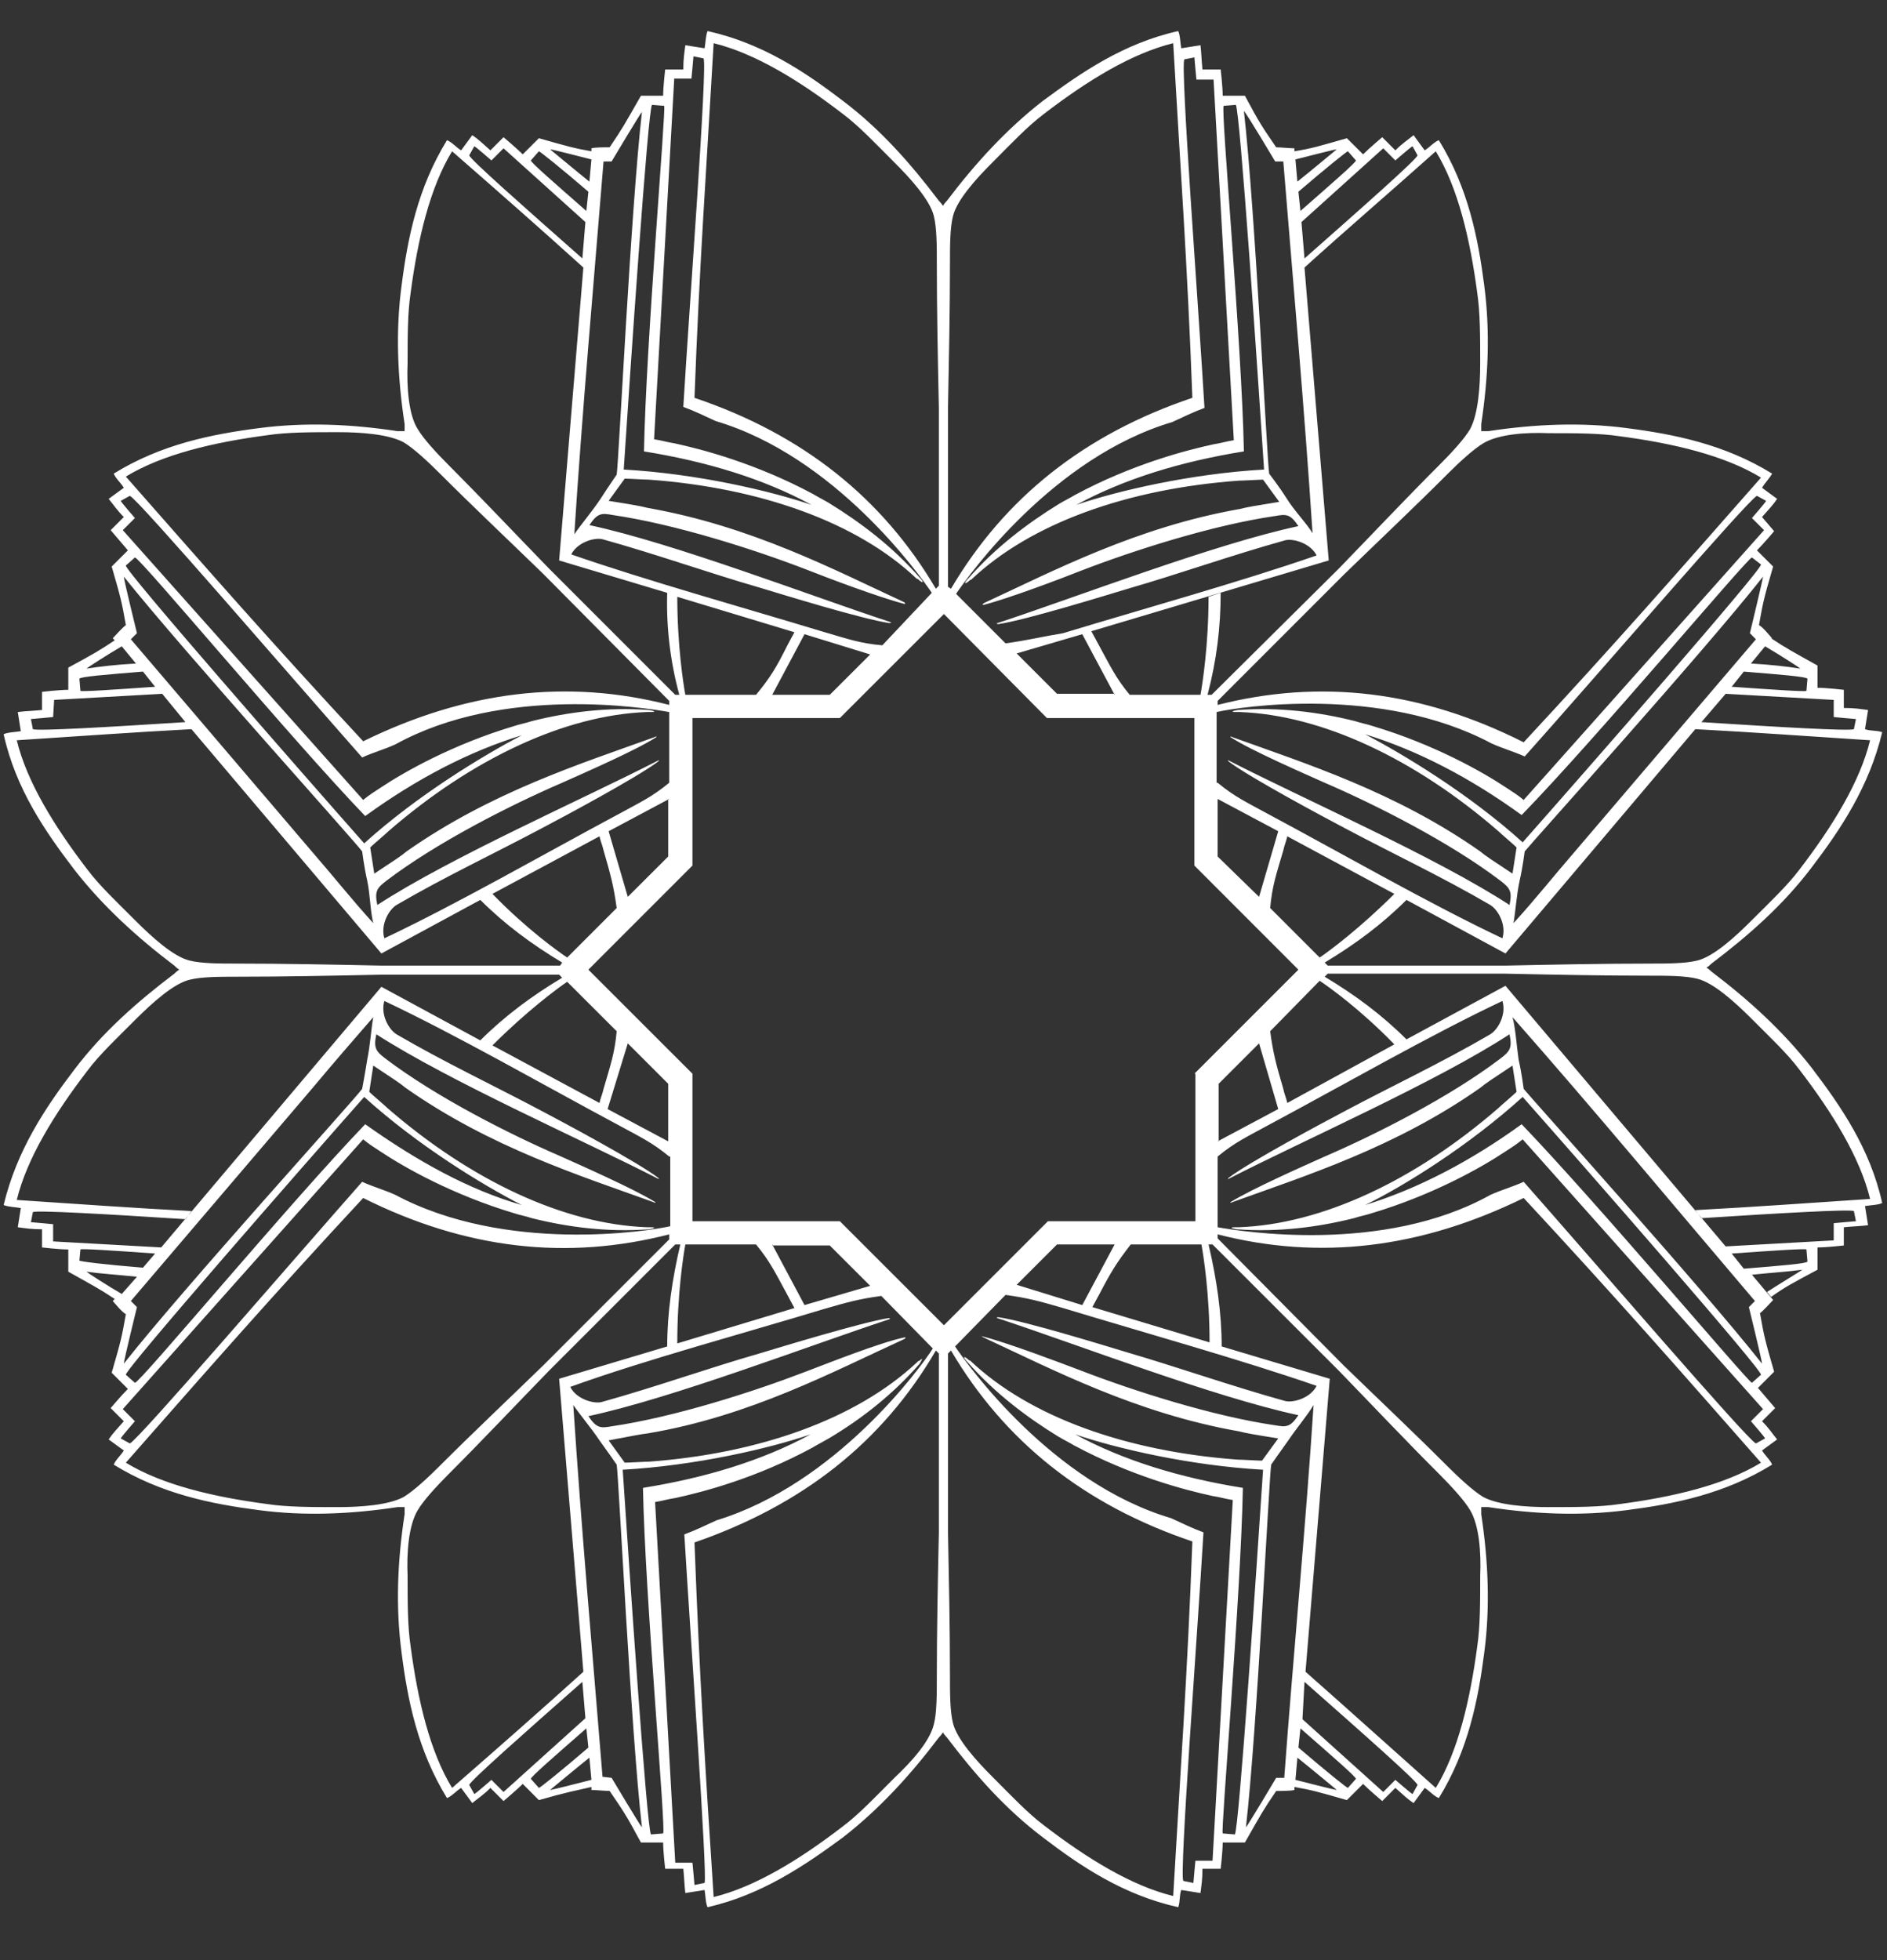 <svg width="26" height="27" viewBox="0 0 26 27" fill="none" xmlns="http://www.w3.org/2000/svg">
<rect x="0" y="0" width="26" height="27" fill="#333333" stroke="none"/>
<path fill-rule="evenodd" clip-rule="evenodd" d="M8.149 24.517C7.926 24.573 7.606 24.656 7.579 24.656C7.732 24.531 7.913 24.378 8.121 24.211L8.149 24.517ZM16.777 11.798V11.005L17.612 11.45L17.348 12.354L16.777 11.798ZM16.777 10.782C17.014 10.977 17.167 11.046 17.473 11.213C18.489 11.756 19.699 12.452 20.701 12.925C20.757 12.744 20.646 12.535 20.534 12.466C19.866 12.076 19.184 11.756 18.53 11.408C18.266 11.269 17.222 10.712 16.93 10.49C16.916 10.476 16.916 10.462 16.93 10.476C17.96 11.005 19.797 11.812 20.799 12.466C20.84 12.271 20.799 12.229 20.674 12.132C19.978 11.603 18.962 11.088 18.252 10.782C17.974 10.657 17.236 10.337 16.958 10.156C16.944 10.142 16.958 10.142 16.986 10.156C17.988 10.518 19.226 10.907 20.395 11.728C20.479 11.798 20.548 11.84 20.84 12.034L20.896 11.673C20.855 11.631 20.688 11.492 20.646 11.45C19.491 10.448 18.21 9.85 17.083 9.808C17.069 9.808 17.055 9.808 17.027 9.808C16.958 9.808 16.972 9.794 17.055 9.78C17.626 9.738 18.169 9.808 18.67 9.933C18.753 9.961 18.837 9.975 18.92 10.003C19.755 10.253 20.423 10.629 20.757 10.852C20.84 10.907 20.91 10.949 20.994 11.019L24.306 7.303L24.139 7.136C24.139 7.136 24.334 6.913 24.334 6.899L24.208 6.83C24.097 6.872 21.954 9.363 21.008 10.42C20.854 10.351 20.701 10.309 20.548 10.239C19.031 9.432 17.069 9.738 16.763 9.808V10.782H16.777ZM16.777 9.71V9.655L18.517 7.915C18.99 7.456 19.477 6.997 19.95 6.524C20.103 6.371 20.298 6.19 20.437 6.106C20.646 5.981 21.021 5.953 21.341 5.967C21.717 5.967 22.037 5.967 22.316 6.009C23.053 6.106 23.763 6.273 24.264 6.579C23.137 7.86 22.26 8.862 20.994 10.225C19.588 9.516 18.197 9.349 16.777 9.71ZM16.694 9.571H16.638C16.763 9.098 16.819 8.639 16.819 8.166L16.652 8.221C16.652 8.889 16.568 9.418 16.541 9.571H15.566C15.371 9.335 15.302 9.182 15.135 8.876C15.107 8.82 15.065 8.75 15.037 8.695L18.308 7.72L17.974 3.685C18.558 3.156 19.143 2.655 19.783 2.084C20.089 2.585 20.256 3.295 20.354 4.033C20.395 4.311 20.395 4.631 20.395 5.007C20.395 5.327 20.367 5.703 20.256 5.911C20.173 6.051 19.992 6.245 19.839 6.398C19.365 6.872 18.906 7.359 18.447 7.832L16.694 9.571ZM15.358 9.571L14.912 8.736L14.008 9.001L14.564 9.557H15.358V9.571ZM13.855 8.862L13.173 8.18C13.354 7.915 14.509 6.301 16.151 5.814C16.304 5.744 16.443 5.675 16.596 5.619C16.513 4.214 16.262 0.916 16.318 0.818L16.457 0.79C16.457 0.804 16.485 1.096 16.485 1.096H16.721L17 6.064C16.902 6.078 16.819 6.106 16.721 6.12C16.332 6.204 15.594 6.398 14.815 6.816C14.745 6.858 14.662 6.899 14.592 6.941C14.161 7.206 13.716 7.54 13.34 7.971C13.284 8.027 13.284 8.054 13.34 8.013C13.354 7.999 13.368 7.985 13.382 7.985C14.203 7.206 15.539 6.732 17.069 6.621C17.125 6.621 17.348 6.607 17.403 6.607L17.626 6.913C17.278 6.969 17.195 6.983 17.083 7.011C15.664 7.261 14.523 7.86 13.562 8.305C13.535 8.319 13.535 8.333 13.549 8.333C13.883 8.249 14.62 7.971 14.898 7.86C15.622 7.581 16.707 7.233 17.57 7.108C17.723 7.08 17.779 7.08 17.89 7.247C16.721 7.498 14.843 8.221 13.743 8.583C13.729 8.583 13.729 8.597 13.757 8.597C14.133 8.542 15.26 8.194 15.539 8.11C16.262 7.901 16.958 7.651 17.709 7.442C17.821 7.414 18.057 7.484 18.141 7.651C17.097 8.013 15.747 8.388 14.648 8.722C14.314 8.778 14.161 8.82 13.855 8.862ZM13.103 8.11C13.841 6.858 14.94 5.981 16.429 5.48C16.36 3.615 16.262 2.293 16.165 0.595C15.594 0.735 14.982 1.11 14.383 1.57C14.161 1.737 13.938 1.973 13.674 2.238C13.451 2.46 13.187 2.752 13.131 2.975C13.089 3.142 13.089 3.393 13.089 3.615C13.089 4.283 13.075 4.951 13.062 5.619V8.082L13.103 8.11ZM12.936 8.068L12.895 8.11C12.157 6.858 11.057 5.981 9.569 5.48C9.638 3.615 9.736 2.293 9.833 0.595C10.403 0.735 11.016 1.11 11.614 1.57C11.837 1.737 12.059 1.973 12.324 2.238C12.547 2.46 12.811 2.752 12.867 2.975C12.908 3.142 12.908 3.393 12.908 3.615C12.908 4.283 12.922 4.951 12.936 5.619V8.068ZM12.839 8.166C12.658 7.901 11.503 6.287 9.861 5.8C9.708 5.73 9.569 5.661 9.415 5.605C9.499 4.2 9.749 0.902 9.694 0.804L9.555 0.776C9.555 0.79 9.527 1.083 9.527 1.083H9.29L9.012 6.051C9.109 6.064 9.193 6.092 9.29 6.106C9.68 6.19 10.417 6.385 11.197 6.802C11.266 6.844 11.35 6.886 11.419 6.927C11.851 7.192 12.296 7.526 12.672 7.957C12.727 8.013 12.727 8.041 12.672 7.999C12.658 7.985 12.644 7.971 12.63 7.971C11.809 7.192 10.473 6.719 8.942 6.607C8.887 6.607 8.664 6.593 8.608 6.593L8.386 6.899C8.734 6.955 8.817 6.969 8.928 6.997C10.348 7.247 11.489 7.846 12.449 8.291C12.477 8.305 12.477 8.319 12.463 8.319C12.129 8.235 11.392 7.957 11.113 7.846C10.39 7.567 9.304 7.22 8.441 7.094C8.288 7.066 8.233 7.066 8.121 7.233C9.29 7.484 11.169 8.208 12.268 8.569C12.282 8.569 12.282 8.583 12.254 8.583C11.879 8.528 10.751 8.18 10.473 8.096C9.749 7.887 9.054 7.637 8.302 7.428C8.191 7.4 7.954 7.47 7.871 7.637C8.914 7.999 10.264 8.375 11.364 8.709C11.698 8.806 11.851 8.862 12.157 8.889L12.839 8.166ZM11.99 9.015L11.433 9.571H10.64L11.085 8.736L11.99 9.015ZM10.417 9.571H9.443C9.415 9.418 9.332 8.889 9.332 8.221L10.946 8.709C10.918 8.764 10.877 8.834 10.849 8.889C10.696 9.196 10.612 9.335 10.417 9.571ZM9.36 9.571H9.304L7.565 7.832C7.105 7.359 6.646 6.872 6.173 6.398C6.02 6.245 5.839 6.051 5.756 5.911C5.63 5.717 5.602 5.327 5.616 5.007C5.616 4.631 5.616 4.311 5.658 4.033C5.756 3.295 5.923 2.585 6.229 2.084C6.883 2.655 7.453 3.156 8.038 3.685L7.704 7.72L9.193 8.166C9.179 8.639 9.235 9.112 9.36 9.571ZM9.221 9.655V9.71C7.815 9.349 6.423 9.516 5.004 10.211C3.738 8.848 2.861 7.846 1.734 6.565C2.235 6.259 2.944 6.092 3.682 5.995C3.96 5.953 4.28 5.953 4.656 5.953C4.976 5.953 5.352 5.981 5.561 6.092C5.7 6.176 5.895 6.357 6.048 6.51C6.521 6.983 7.008 7.442 7.481 7.901L9.221 9.655ZM9.221 9.808V10.782C8.984 10.977 8.831 11.046 8.525 11.213C7.509 11.756 6.298 12.452 5.296 12.925C5.241 12.744 5.352 12.535 5.463 12.466C6.131 12.076 6.813 11.756 7.467 11.408C7.732 11.269 8.775 10.712 9.068 10.49C9.081 10.476 9.081 10.462 9.068 10.476C8.038 11.005 6.201 11.812 5.199 12.466C5.157 12.271 5.199 12.229 5.324 12.132C6.02 11.603 7.036 11.088 7.746 10.782C8.024 10.657 8.761 10.337 9.04 10.156C9.054 10.142 9.04 10.142 9.012 10.156C8.01 10.518 6.771 10.907 5.602 11.728C5.519 11.798 5.449 11.84 5.157 12.034L5.101 11.673C5.143 11.631 5.31 11.492 5.352 11.45C6.507 10.448 7.787 9.85 8.914 9.808C8.928 9.808 8.942 9.808 8.97 9.808C9.04 9.808 9.026 9.794 8.942 9.78C8.372 9.738 7.829 9.808 7.328 9.933C7.245 9.961 7.161 9.975 7.078 10.003C6.243 10.253 5.575 10.629 5.241 10.852C5.157 10.907 5.088 10.949 5.004 11.019L1.692 7.303L1.859 7.136C1.859 7.136 1.664 6.913 1.664 6.899L1.789 6.83C1.901 6.872 4.044 9.363 4.99 10.434C5.143 10.364 5.296 10.323 5.449 10.253C6.938 9.432 8.901 9.752 9.221 9.808ZM9.221 11.005L8.386 11.45L8.65 12.354L9.207 11.798V11.005H9.221ZM8.497 12.508C8.455 12.201 8.413 12.048 8.316 11.714C8.302 11.645 8.274 11.589 8.26 11.52L6.785 12.313C7.258 12.8 7.69 13.106 7.815 13.19L8.497 12.508ZM7.746 13.259C7.328 13.009 6.952 12.73 6.618 12.396L5.255 13.134L2.638 10.044C1.845 10.086 1.08 10.142 0.231 10.197C0.37 10.768 0.746 11.38 1.205 11.979C1.372 12.201 1.609 12.424 1.873 12.688C2.096 12.911 2.388 13.176 2.61 13.231C2.777 13.273 3.028 13.273 3.251 13.273C3.919 13.273 4.587 13.287 5.255 13.301H7.718L7.746 13.259ZM7.704 13.426L7.746 13.468C7.328 13.718 6.952 13.997 6.618 14.331L5.255 13.593L2.221 17.183L0.732 17.1V16.863C0.732 16.863 0.44 16.835 0.426 16.835L0.453 16.696C0.509 16.669 1.469 16.724 2.555 16.794L2.638 16.682C1.845 16.641 1.08 16.585 0.231 16.529C0.37 15.959 0.746 15.347 1.205 14.748C1.372 14.525 1.609 14.303 1.873 14.038C2.096 13.816 2.388 13.551 2.61 13.496C2.777 13.454 3.028 13.454 3.251 13.454C3.919 13.454 4.587 13.44 5.255 13.426H7.704ZM7.815 13.524C7.69 13.607 7.258 13.927 6.785 14.4L8.26 15.193C8.274 15.124 8.302 15.068 8.316 14.999C8.413 14.665 8.469 14.511 8.497 14.205L7.815 13.524ZM8.65 14.372L9.207 14.929V15.722L8.372 15.277L8.65 14.372ZM9.221 15.931C8.984 15.736 8.831 15.667 8.525 15.5C7.509 14.957 6.298 14.261 5.296 13.788C5.241 13.969 5.352 14.178 5.463 14.247C6.131 14.637 6.813 14.957 7.467 15.305C7.732 15.444 8.775 16.001 9.068 16.223C9.081 16.237 9.081 16.251 9.068 16.237C8.038 15.708 6.201 14.901 5.185 14.247C5.143 14.442 5.185 14.484 5.31 14.581C6.006 15.11 7.022 15.625 7.732 15.931C8.01 16.056 8.734 16.376 9.026 16.557C9.04 16.571 9.026 16.571 8.998 16.557C7.996 16.195 6.757 15.806 5.589 14.985C5.505 14.915 5.435 14.873 5.143 14.678L5.088 15.04C5.129 15.082 5.296 15.221 5.338 15.263C6.493 16.265 7.773 16.863 8.914 16.905C8.928 16.905 8.942 16.905 8.97 16.905C9.04 16.905 9.026 16.919 8.942 16.933C8.372 16.975 7.829 16.905 7.328 16.78C7.245 16.752 7.161 16.738 7.078 16.71C6.243 16.46 5.575 16.084 5.241 15.861C5.157 15.806 5.088 15.764 5.004 15.694L1.692 19.41L1.859 19.577C1.859 19.577 1.664 19.8 1.664 19.814L1.789 19.883C1.901 19.841 4.044 17.35 4.99 16.279C5.143 16.349 5.296 16.39 5.449 16.46C6.966 17.267 8.928 16.961 9.235 16.891V15.931H9.221ZM9.221 17.003C7.815 17.364 6.423 17.211 5.004 16.502C3.738 17.865 2.861 18.867 1.734 20.148C2.235 20.454 2.944 20.621 3.682 20.718C3.96 20.76 4.28 20.76 4.656 20.76C4.976 20.76 5.352 20.732 5.561 20.621C5.7 20.537 5.895 20.356 6.048 20.203C6.521 19.73 7.008 19.271 7.481 18.812L9.221 17.072V17.003ZM9.304 17.142L7.565 18.881C7.105 19.354 6.646 19.841 6.173 20.314C6.02 20.468 5.839 20.662 5.756 20.802C5.63 21.01 5.602 21.386 5.616 21.706C5.616 22.082 5.616 22.402 5.658 22.68C5.756 23.418 5.923 24.128 6.229 24.628C6.883 24.058 7.453 23.557 8.038 23.028L7.704 18.992L9.193 18.547C9.193 18.088 9.262 17.615 9.374 17.142H9.304ZM9.443 17.142H10.417C10.612 17.378 10.682 17.531 10.849 17.837C10.877 17.893 10.918 17.963 10.946 18.018L9.332 18.505C9.332 17.824 9.415 17.295 9.443 17.142ZM10.64 17.142L11.085 17.977L11.99 17.712L11.433 17.156H10.64V17.142ZM12.143 17.851C11.837 17.893 11.684 17.935 11.35 18.032C10.25 18.366 8.901 18.728 7.857 19.104C7.94 19.271 8.177 19.34 8.288 19.313C9.04 19.104 9.736 18.853 10.459 18.645C10.738 18.561 11.879 18.213 12.24 18.157C12.268 18.157 12.268 18.157 12.254 18.172C11.155 18.533 9.276 19.257 8.107 19.507C8.219 19.674 8.274 19.674 8.427 19.647C9.29 19.521 10.376 19.173 11.099 18.895C11.392 18.784 12.129 18.491 12.463 18.422C12.491 18.422 12.477 18.436 12.449 18.45C11.475 18.895 10.334 19.507 8.928 19.744C8.817 19.758 8.747 19.772 8.386 19.841L8.608 20.148C8.664 20.148 8.887 20.134 8.942 20.134C10.459 20.022 11.795 19.549 12.63 18.77C12.644 18.756 12.658 18.742 12.672 18.742C12.714 18.7 12.714 18.714 12.672 18.784C12.296 19.215 11.865 19.549 11.419 19.814C11.35 19.855 11.266 19.897 11.197 19.939C10.431 20.356 9.694 20.551 9.304 20.635C9.207 20.648 9.123 20.676 9.026 20.69L9.304 25.658H9.541C9.541 25.658 9.569 25.951 9.569 25.965L9.708 25.937C9.749 25.839 9.513 22.541 9.429 21.136C9.582 21.08 9.722 21.01 9.875 20.941C11.517 20.44 12.686 18.839 12.853 18.575L12.143 17.851ZM12.895 18.603L12.936 18.645V21.108C12.922 21.776 12.908 22.444 12.908 23.112C12.908 23.334 12.908 23.599 12.867 23.752C12.811 23.988 12.56 24.267 12.324 24.489C12.059 24.754 11.837 24.99 11.614 25.157C11.016 25.617 10.403 25.992 9.833 26.131C9.722 24.434 9.638 23.098 9.569 21.247C11.057 20.732 12.157 19.869 12.895 18.603ZM13.062 18.645L13.103 18.603C13.841 19.855 14.94 20.732 16.429 21.233C16.36 23.098 16.262 24.42 16.165 26.117C15.594 25.978 14.982 25.603 14.383 25.143C14.161 24.976 13.938 24.74 13.674 24.475C13.451 24.253 13.187 23.96 13.131 23.738C13.089 23.571 13.089 23.32 13.089 23.098C13.089 22.43 13.075 21.762 13.062 21.094V18.645ZM13.159 18.547C13.34 18.812 14.495 20.426 16.137 20.913C16.29 20.983 16.429 21.052 16.582 21.108C16.499 22.513 16.248 25.811 16.304 25.909L16.443 25.937C16.443 25.923 16.471 25.631 16.471 25.631H16.707L16.986 20.662C16.888 20.648 16.805 20.621 16.707 20.607C16.318 20.523 15.58 20.328 14.801 19.911C14.731 19.869 14.648 19.828 14.578 19.786C14.147 19.521 13.702 19.187 13.326 18.756C13.27 18.7 13.27 18.672 13.326 18.714C13.34 18.728 13.354 18.742 13.368 18.742C14.189 19.521 15.525 19.994 17.055 20.106C17.111 20.106 17.334 20.12 17.389 20.12L17.612 19.814C17.264 19.758 17.181 19.744 17.069 19.716C15.65 19.466 14.509 18.867 13.549 18.422C13.521 18.408 13.521 18.394 13.535 18.408C13.869 18.491 14.606 18.77 14.898 18.881C15.622 19.16 16.707 19.507 17.57 19.633C17.723 19.66 17.779 19.66 17.89 19.494C16.721 19.243 14.843 18.519 13.743 18.157C13.729 18.157 13.729 18.144 13.757 18.144C14.133 18.199 15.26 18.547 15.539 18.631C16.248 18.839 16.958 19.09 17.709 19.299C17.821 19.326 18.057 19.257 18.141 19.09C17.097 18.728 15.747 18.352 14.648 18.018C14.314 17.921 14.161 17.879 13.855 17.837L13.159 18.547ZM14.008 17.698L14.564 17.142H15.358L14.912 17.977L14.008 17.698ZM15.58 17.142H16.554C16.582 17.295 16.666 17.824 16.666 18.491L15.051 18.005C15.079 17.949 15.121 17.879 15.149 17.824C15.302 17.531 15.385 17.392 15.58 17.142ZM17.974 23.167C18.795 23.891 19.518 24.531 19.532 24.587L19.463 24.712C19.449 24.712 19.226 24.517 19.226 24.517L19.059 24.684L17.946 23.682L17.974 23.167ZM17.988 23.028L18.322 18.992L16.833 18.547C16.833 18.088 16.763 17.615 16.652 17.142H16.707L18.447 18.881C18.906 19.354 19.365 19.841 19.839 20.314C19.992 20.468 20.173 20.662 20.256 20.802C20.381 21.01 20.409 21.386 20.395 21.706C20.395 22.082 20.395 22.402 20.354 22.68C20.256 23.418 20.089 24.128 19.783 24.628C19.143 24.058 18.572 23.543 17.988 23.028ZM16.777 17.058V17.003C18.183 17.364 19.574 17.197 20.994 16.502C22.26 17.865 23.137 18.867 24.264 20.148C23.763 20.454 23.053 20.621 22.316 20.718C22.037 20.76 21.717 20.76 21.341 20.76C21.021 20.76 20.646 20.732 20.437 20.621C20.298 20.537 20.103 20.356 19.95 20.203C19.477 19.73 18.99 19.271 18.517 18.812L16.777 17.058ZM16.777 16.905V15.931C17.014 15.736 17.167 15.667 17.473 15.5C18.489 14.957 19.699 14.261 20.701 13.788C20.757 13.969 20.646 14.178 20.534 14.247C19.866 14.637 19.184 14.957 18.53 15.305C18.266 15.444 17.222 16.001 16.93 16.223C16.916 16.237 16.916 16.251 16.93 16.237C17.96 15.708 19.797 14.901 20.799 14.247C20.84 14.442 20.799 14.484 20.674 14.581C19.978 15.11 18.962 15.625 18.252 15.931C17.974 16.056 17.25 16.376 16.958 16.557C16.944 16.571 16.958 16.571 16.986 16.557C17.988 16.195 19.226 15.806 20.395 14.985C20.479 14.915 20.548 14.873 20.84 14.678L20.896 15.04C20.855 15.082 20.688 15.221 20.646 15.263C19.491 16.265 18.21 16.863 17.069 16.905C17.055 16.905 17.041 16.905 17.014 16.905C16.944 16.905 16.958 16.919 17.041 16.933C17.612 16.975 18.155 16.905 18.656 16.78C18.739 16.752 18.823 16.738 18.906 16.71C19.741 16.46 20.409 16.084 20.743 15.861C20.827 15.806 20.896 15.764 20.98 15.694L24.292 19.41L24.125 19.577C24.125 19.577 24.32 19.8 24.32 19.814L24.194 19.883C24.083 19.841 21.94 17.35 20.994 16.279C20.84 16.349 20.688 16.39 20.534 16.46C19.059 17.281 17.097 16.961 16.777 16.905ZM16.777 15.722L17.612 15.277L17.348 14.372L16.791 14.929V15.722H16.777ZM17.501 14.205C17.542 14.511 17.584 14.665 17.682 14.999C17.695 15.068 17.723 15.124 17.737 15.193L19.212 14.386C18.739 13.899 18.308 13.593 18.183 13.51L17.501 14.205ZM18.252 13.454C18.67 13.704 19.045 13.983 19.379 14.317L20.743 13.579L23.777 17.169L25.266 17.086V16.849C25.266 16.849 25.558 16.822 25.572 16.822L25.544 16.682C25.488 16.655 24.528 16.71 23.443 16.78L23.359 16.669C24.153 16.627 24.918 16.571 25.767 16.515C25.628 15.945 25.252 15.333 24.793 14.734C24.626 14.511 24.389 14.289 24.125 14.024C23.902 13.802 23.61 13.537 23.387 13.482C23.22 13.44 22.97 13.44 22.747 13.44C22.079 13.44 21.411 13.426 20.743 13.412H18.294L18.252 13.454ZM18.294 13.301L18.252 13.259C18.67 13.009 19.045 12.73 19.379 12.396L20.743 13.134L23.359 10.044C24.153 10.086 24.918 10.142 25.767 10.197C25.628 10.768 25.252 11.38 24.793 11.979C24.626 12.201 24.389 12.424 24.125 12.688C23.902 12.911 23.61 13.176 23.387 13.231C23.22 13.273 22.97 13.273 22.747 13.273C22.079 13.273 21.411 13.287 20.743 13.301H18.294ZM18.183 13.19C18.308 13.106 18.739 12.786 19.212 12.313L17.737 11.52C17.723 11.589 17.695 11.645 17.682 11.714C17.584 12.048 17.529 12.201 17.501 12.508L18.183 13.19ZM16.457 14.79L17.89 13.357L16.457 11.923V9.891H14.425L13.006 8.458L11.572 9.891H9.541V11.923L8.107 13.357L9.541 14.79V16.822H11.572L13.006 18.255L14.439 16.822H16.471V14.79H16.457ZM8.149 24.615V24.656C8.191 24.656 8.358 24.67 8.4 24.67C8.58 24.935 8.622 24.99 8.831 25.38H9.137C9.137 25.505 9.165 25.742 9.165 25.742H9.415C9.429 25.881 9.429 25.965 9.443 26.076L9.708 26.034C9.722 26.117 9.722 26.215 9.749 26.271C10.487 26.104 11.085 25.7 11.614 25.31C12.115 24.921 12.547 24.448 12.936 23.933C12.936 23.933 12.978 23.891 12.992 23.863C13.006 23.891 13.047 23.933 13.047 23.933C13.437 24.448 13.855 24.921 14.37 25.31C14.898 25.714 15.483 26.104 16.234 26.271C16.262 26.201 16.248 26.104 16.276 26.034L16.541 26.076C16.554 25.965 16.568 25.895 16.568 25.742H16.819C16.819 25.742 16.847 25.505 16.847 25.38H17.153C17.375 24.99 17.403 24.935 17.584 24.67C17.64 24.67 17.793 24.67 17.835 24.656V24.615C18.071 24.656 18.169 24.684 18.558 24.796L18.781 24.573C18.864 24.656 19.045 24.809 19.045 24.809L19.226 24.628C19.338 24.726 19.393 24.782 19.477 24.837L19.63 24.628C19.699 24.67 19.755 24.74 19.825 24.768C20.228 24.114 20.367 23.418 20.451 22.764C20.534 22.137 20.506 21.497 20.409 20.857C20.409 20.857 20.409 20.802 20.409 20.76C20.437 20.76 20.506 20.76 20.506 20.76C21.147 20.857 21.773 20.885 22.413 20.802C23.067 20.718 23.763 20.579 24.417 20.175C24.389 20.106 24.32 20.05 24.278 19.98L24.486 19.828C24.417 19.744 24.375 19.674 24.278 19.577L24.459 19.396C24.459 19.396 24.306 19.215 24.222 19.118L24.445 18.895C24.32 18.464 24.306 18.408 24.25 18.088C24.292 18.06 24.403 17.935 24.431 17.907L24.139 17.559C24.403 17.531 24.64 17.517 24.834 17.49C24.82 17.503 24.542 17.671 24.347 17.796L24.403 17.865C24.598 17.726 24.681 17.684 25.043 17.49V17.183C25.168 17.183 25.405 17.156 25.405 17.156V16.905C25.544 16.891 25.628 16.891 25.739 16.877L25.697 16.613C25.781 16.599 25.878 16.599 25.934 16.571C25.767 15.82 25.363 15.235 24.96 14.706C24.57 14.205 24.097 13.774 23.582 13.384C23.582 13.384 23.54 13.343 23.512 13.329C23.54 13.315 23.582 13.273 23.582 13.273C24.097 12.883 24.57 12.466 24.96 11.951C25.363 11.422 25.753 10.838 25.934 10.086C25.864 10.058 25.767 10.072 25.697 10.044L25.739 9.78C25.628 9.766 25.558 9.752 25.405 9.752V9.502C25.405 9.502 25.168 9.474 25.043 9.474V9.168C24.695 8.973 24.612 8.931 24.403 8.792H24.417C24.389 8.764 24.292 8.639 24.236 8.611C24.292 8.291 24.306 8.235 24.431 7.804L24.208 7.581C24.292 7.498 24.445 7.317 24.445 7.317L24.278 7.122C24.375 7.011 24.431 6.955 24.486 6.872L24.278 6.719C24.32 6.649 24.389 6.579 24.417 6.524C23.763 6.12 23.067 5.981 22.413 5.897C21.787 5.814 21.147 5.842 20.506 5.939C20.506 5.939 20.451 5.939 20.409 5.939C20.409 5.911 20.409 5.842 20.409 5.842C20.506 5.202 20.534 4.575 20.451 3.935C20.367 3.281 20.228 2.585 19.825 1.931C19.755 1.959 19.699 2.029 19.63 2.071L19.477 1.862C19.393 1.931 19.324 1.973 19.226 2.071L19.045 1.89C19.045 1.89 18.864 2.043 18.781 2.126L18.558 1.904C18.169 2.015 18.085 2.043 17.835 2.084V2.043C17.793 2.043 17.626 2.029 17.584 2.029C17.403 1.764 17.361 1.709 17.153 1.319H16.847C16.847 1.194 16.819 0.957 16.819 0.957H16.568C16.554 0.818 16.554 0.735 16.541 0.623L16.276 0.665C16.262 0.595 16.262 0.484 16.234 0.428C15.483 0.595 14.898 0.999 14.37 1.389C13.869 1.778 13.437 2.251 13.047 2.766C13.047 2.766 13.006 2.808 12.992 2.836C12.978 2.808 12.936 2.766 12.936 2.766C12.547 2.251 12.129 1.778 11.614 1.389C11.085 0.985 10.501 0.595 9.749 0.428C9.722 0.498 9.722 0.595 9.708 0.665L9.443 0.623C9.429 0.735 9.415 0.804 9.415 0.957H9.165C9.165 0.957 9.137 1.194 9.137 1.319H8.831C8.608 1.709 8.58 1.764 8.4 2.029C8.344 2.029 8.191 2.029 8.149 2.043V2.084C7.913 2.043 7.815 2.015 7.425 1.904L7.203 2.126C7.119 2.043 6.938 1.89 6.938 1.89L6.757 2.071C6.646 1.973 6.59 1.917 6.507 1.862L6.354 2.071C6.284 2.029 6.229 1.959 6.159 1.931C5.756 2.585 5.616 3.281 5.533 3.935C5.449 4.562 5.477 5.202 5.575 5.842C5.575 5.842 5.575 5.897 5.575 5.939C5.547 5.939 5.477 5.939 5.477 5.939C4.837 5.842 4.211 5.814 3.571 5.897C2.917 5.981 2.221 6.12 1.567 6.524C1.595 6.593 1.664 6.649 1.706 6.719L1.497 6.872C1.567 6.955 1.609 7.025 1.706 7.122L1.525 7.303C1.525 7.303 1.678 7.484 1.762 7.581L1.539 7.804C1.664 8.235 1.678 8.291 1.734 8.611C1.692 8.639 1.581 8.764 1.553 8.792L1.581 8.82C1.372 8.959 1.302 9.001 0.941 9.196V9.502C0.815 9.502 0.579 9.53 0.579 9.53V9.78C0.44 9.794 0.356 9.794 0.245 9.808L0.287 10.072C0.203 10.086 0.106 10.086 0.05 10.114C0.217 10.866 0.62 11.45 1.024 11.979C1.414 12.48 1.887 12.911 2.402 13.301C2.402 13.301 2.443 13.343 2.471 13.357C2.443 13.37 2.402 13.412 2.402 13.412C1.887 13.802 1.414 14.219 1.024 14.734C0.62 15.263 0.231 15.848 0.05 16.599C0.12 16.627 0.217 16.627 0.287 16.641L0.245 16.905C0.356 16.919 0.426 16.933 0.579 16.933V17.183C0.579 17.183 0.815 17.211 0.941 17.211V17.517C1.288 17.712 1.372 17.754 1.581 17.893L1.553 17.921C1.581 17.949 1.678 18.074 1.734 18.102C1.678 18.422 1.664 18.478 1.539 18.909L1.762 19.132C1.678 19.215 1.525 19.396 1.525 19.396L1.706 19.577C1.609 19.688 1.553 19.744 1.497 19.828L1.706 19.98C1.664 20.05 1.595 20.106 1.567 20.175C2.221 20.579 2.917 20.718 3.571 20.802C4.197 20.885 4.837 20.857 5.477 20.76C5.477 20.76 5.533 20.76 5.575 20.76C5.575 20.788 5.575 20.857 5.575 20.857C5.477 21.497 5.449 22.124 5.533 22.764C5.616 23.418 5.756 24.114 6.159 24.768C6.229 24.74 6.284 24.67 6.354 24.628L6.507 24.837C6.59 24.768 6.66 24.726 6.757 24.628L6.938 24.809C6.938 24.809 7.119 24.656 7.203 24.573L7.425 24.796C7.815 24.684 7.913 24.67 8.149 24.615ZM23.777 9.557L25.266 9.641V9.877C25.266 9.877 25.558 9.905 25.572 9.905L25.544 10.044C25.488 10.072 24.528 10.017 23.443 9.947L23.777 9.557ZM24.027 9.251C24.542 9.293 24.89 9.321 24.904 9.349L24.89 9.516C24.876 9.53 24.459 9.502 23.86 9.46L24.027 9.251ZM24.125 9.14L24.32 8.903C24.514 9.015 24.793 9.196 24.807 9.21C24.626 9.182 24.389 9.154 24.125 9.14ZM24.111 8.722L24.194 8.806L21.689 11.742C21.411 12.062 21.147 12.396 20.854 12.716C20.882 12.549 20.896 12.327 20.938 12.132C20.98 11.951 21.008 11.728 21.008 11.728C21.119 11.589 23.457 9.001 24.292 7.943C24.292 7.971 24.111 8.722 24.111 8.722ZM24.264 7.776C24.278 7.846 21.829 10.643 20.98 11.603C20.242 10.935 19.338 10.392 18.809 10.114C19.532 10.337 20.256 10.712 20.966 11.227C21.996 10.17 24.083 7.679 24.139 7.679L24.264 7.776ZM17.932 3.059L17.974 3.56C18.795 2.836 19.518 2.196 19.532 2.14L19.463 2.015C19.449 2.015 19.226 2.21 19.226 2.21L19.059 2.043L17.932 3.059ZM17.918 2.906C18.363 2.516 18.683 2.238 18.683 2.21L18.572 2.084C18.558 2.084 18.28 2.307 17.89 2.641L17.918 2.906ZM18.419 2.057C18.391 2.057 18.071 2.14 17.849 2.196L17.876 2.502C18.085 2.335 18.266 2.182 18.419 2.057ZM17.57 2.224H17.682C17.821 3.935 17.974 5.647 18.085 7.345C18.002 7.206 17.835 7.039 17.723 6.858C17.626 6.705 17.487 6.524 17.487 6.524C17.459 6.357 17.292 2.864 17.139 1.528C17.181 1.57 17.57 2.224 17.57 2.224ZM16.86 1.458L17.027 1.444C17.083 1.486 17.334 5.202 17.417 6.468C16.415 6.524 15.399 6.76 14.829 6.955C15.497 6.593 16.276 6.357 17.139 6.218C17.111 4.742 16.819 1.514 16.86 1.458ZM8.984 1.444C8.928 1.486 8.678 5.202 8.594 6.468C9.596 6.524 10.612 6.76 11.183 6.955C10.515 6.593 9.736 6.357 8.873 6.218C8.901 4.729 9.179 1.5 9.151 1.458L8.984 1.444ZM8.316 2.224H8.427C8.427 2.224 8.817 1.57 8.845 1.542C8.692 2.878 8.525 6.371 8.497 6.538C8.497 6.538 8.372 6.719 8.274 6.872C8.163 7.039 8.01 7.22 7.913 7.359C8.024 5.647 8.177 3.935 8.316 2.224ZM8.149 2.196L8.121 2.502C7.913 2.335 7.732 2.182 7.579 2.057C7.606 2.057 7.926 2.14 8.149 2.196ZM8.079 2.906C7.634 2.516 7.314 2.238 7.314 2.21L7.425 2.084C7.439 2.084 7.718 2.307 8.107 2.641L8.079 2.906ZM8.066 3.059L8.024 3.56C7.203 2.836 6.479 2.196 6.465 2.14L6.535 2.015C6.549 2.015 6.771 2.21 6.771 2.21L6.938 2.043L8.066 3.059ZM1.859 7.679L1.734 7.79C1.72 7.86 4.169 10.657 5.018 11.617C5.756 10.949 6.66 10.406 7.189 10.128C6.465 10.351 5.742 10.726 5.032 11.241C4.002 10.17 1.929 7.679 1.859 7.679ZM1.706 7.943C1.706 7.985 1.887 8.722 1.887 8.722L1.803 8.806L4.308 11.742C4.587 12.062 4.851 12.396 5.143 12.716C5.101 12.549 5.101 12.327 5.06 12.132C5.018 11.951 4.99 11.728 4.99 11.728C4.879 11.575 2.541 8.987 1.706 7.943ZM1.97 9.251C1.455 9.293 1.108 9.321 1.094 9.349L1.108 9.516C1.121 9.53 1.539 9.502 2.137 9.46L1.97 9.251ZM1.873 9.14L1.678 8.903C1.483 9.015 1.205 9.196 1.191 9.21C1.372 9.182 1.609 9.154 1.873 9.14ZM0.732 9.877C0.732 9.877 0.44 9.905 0.426 9.905L0.453 10.044C0.509 10.072 1.469 10.017 2.555 9.947L2.235 9.557L0.746 9.641L0.732 9.877ZM1.108 17.211C1.121 17.197 1.539 17.225 2.137 17.267L1.97 17.462C1.455 17.42 1.108 17.378 1.094 17.364L1.108 17.211ZM1.678 17.824C1.483 17.712 1.205 17.531 1.191 17.517C1.386 17.545 1.622 17.559 1.887 17.587L1.678 17.824ZM1.887 18.005C1.887 18.005 1.706 18.742 1.706 18.784C2.541 17.726 4.893 15.138 4.99 14.999C4.99 14.999 5.032 14.776 5.06 14.595C5.101 14.4 5.115 14.164 5.143 14.011C4.865 14.331 4.587 14.651 4.308 14.985L1.803 17.921L1.887 18.005ZM1.734 18.937L1.859 19.048C1.929 19.048 4.002 16.557 5.032 15.486C5.756 16 6.465 16.39 7.189 16.599C6.646 16.321 5.756 15.778 5.018 15.11C4.169 16.07 1.72 18.867 1.734 18.937ZM8.066 23.668L8.024 23.167C7.203 23.891 6.479 24.531 6.465 24.587L6.535 24.712C6.549 24.712 6.771 24.517 6.771 24.517L6.938 24.684L8.066 23.668ZM8.079 23.808C7.634 24.197 7.314 24.475 7.314 24.503L7.425 24.628C7.439 24.628 7.718 24.406 8.107 24.072L8.079 23.808ZM8.427 24.489C8.427 24.489 8.817 25.143 8.845 25.171C8.692 23.835 8.525 20.342 8.497 20.175C8.497 20.175 8.372 19.994 8.26 19.841C8.149 19.674 7.996 19.494 7.899 19.354C8.01 21.052 8.163 22.764 8.302 24.475L8.427 24.489ZM9.137 25.255L8.97 25.269C8.914 25.227 8.664 21.511 8.58 20.245C9.582 20.189 10.598 19.953 11.169 19.758C10.501 20.12 9.722 20.356 8.859 20.495C8.887 21.985 9.179 25.213 9.137 25.255ZM17.014 25.269C17.069 25.227 17.32 21.511 17.403 20.245C16.401 20.189 15.385 19.953 14.815 19.758C15.483 20.12 16.262 20.356 17.125 20.495C17.097 21.985 16.819 25.213 16.847 25.255L17.014 25.269ZM17.695 24.489H17.584C17.584 24.489 17.195 25.143 17.167 25.171C17.32 23.835 17.487 20.342 17.515 20.175C17.515 20.175 17.64 19.994 17.751 19.841C17.863 19.674 18.016 19.494 18.099 19.354C17.988 21.066 17.821 22.778 17.695 24.489ZM17.849 24.517L17.876 24.211C18.085 24.378 18.266 24.531 18.419 24.656C18.391 24.656 18.071 24.573 17.849 24.517ZM18.572 24.628C18.558 24.628 18.28 24.406 17.89 24.072L17.918 23.808C18.363 24.197 18.683 24.475 18.683 24.503L18.572 24.628ZM24.139 19.048L24.264 18.937C24.278 18.867 21.829 16.07 20.98 15.11C20.242 15.778 19.352 16.334 18.809 16.599C19.532 16.376 20.256 16 20.966 15.486C21.996 16.557 24.083 19.034 24.139 19.048ZM24.18 17.921C23.067 16.613 21.968 15.291 20.84 14.011C20.882 14.164 20.896 14.4 20.924 14.595C20.966 14.776 20.994 14.999 20.994 14.999C21.105 15.138 23.443 17.726 24.278 18.784C24.278 18.742 24.097 18.005 24.097 18.005L24.18 17.921ZM24.027 17.476C24.542 17.434 24.89 17.406 24.904 17.378L24.89 17.211C24.876 17.197 24.459 17.225 23.86 17.267L24.027 17.476Z" fill="white"/>
</svg>
